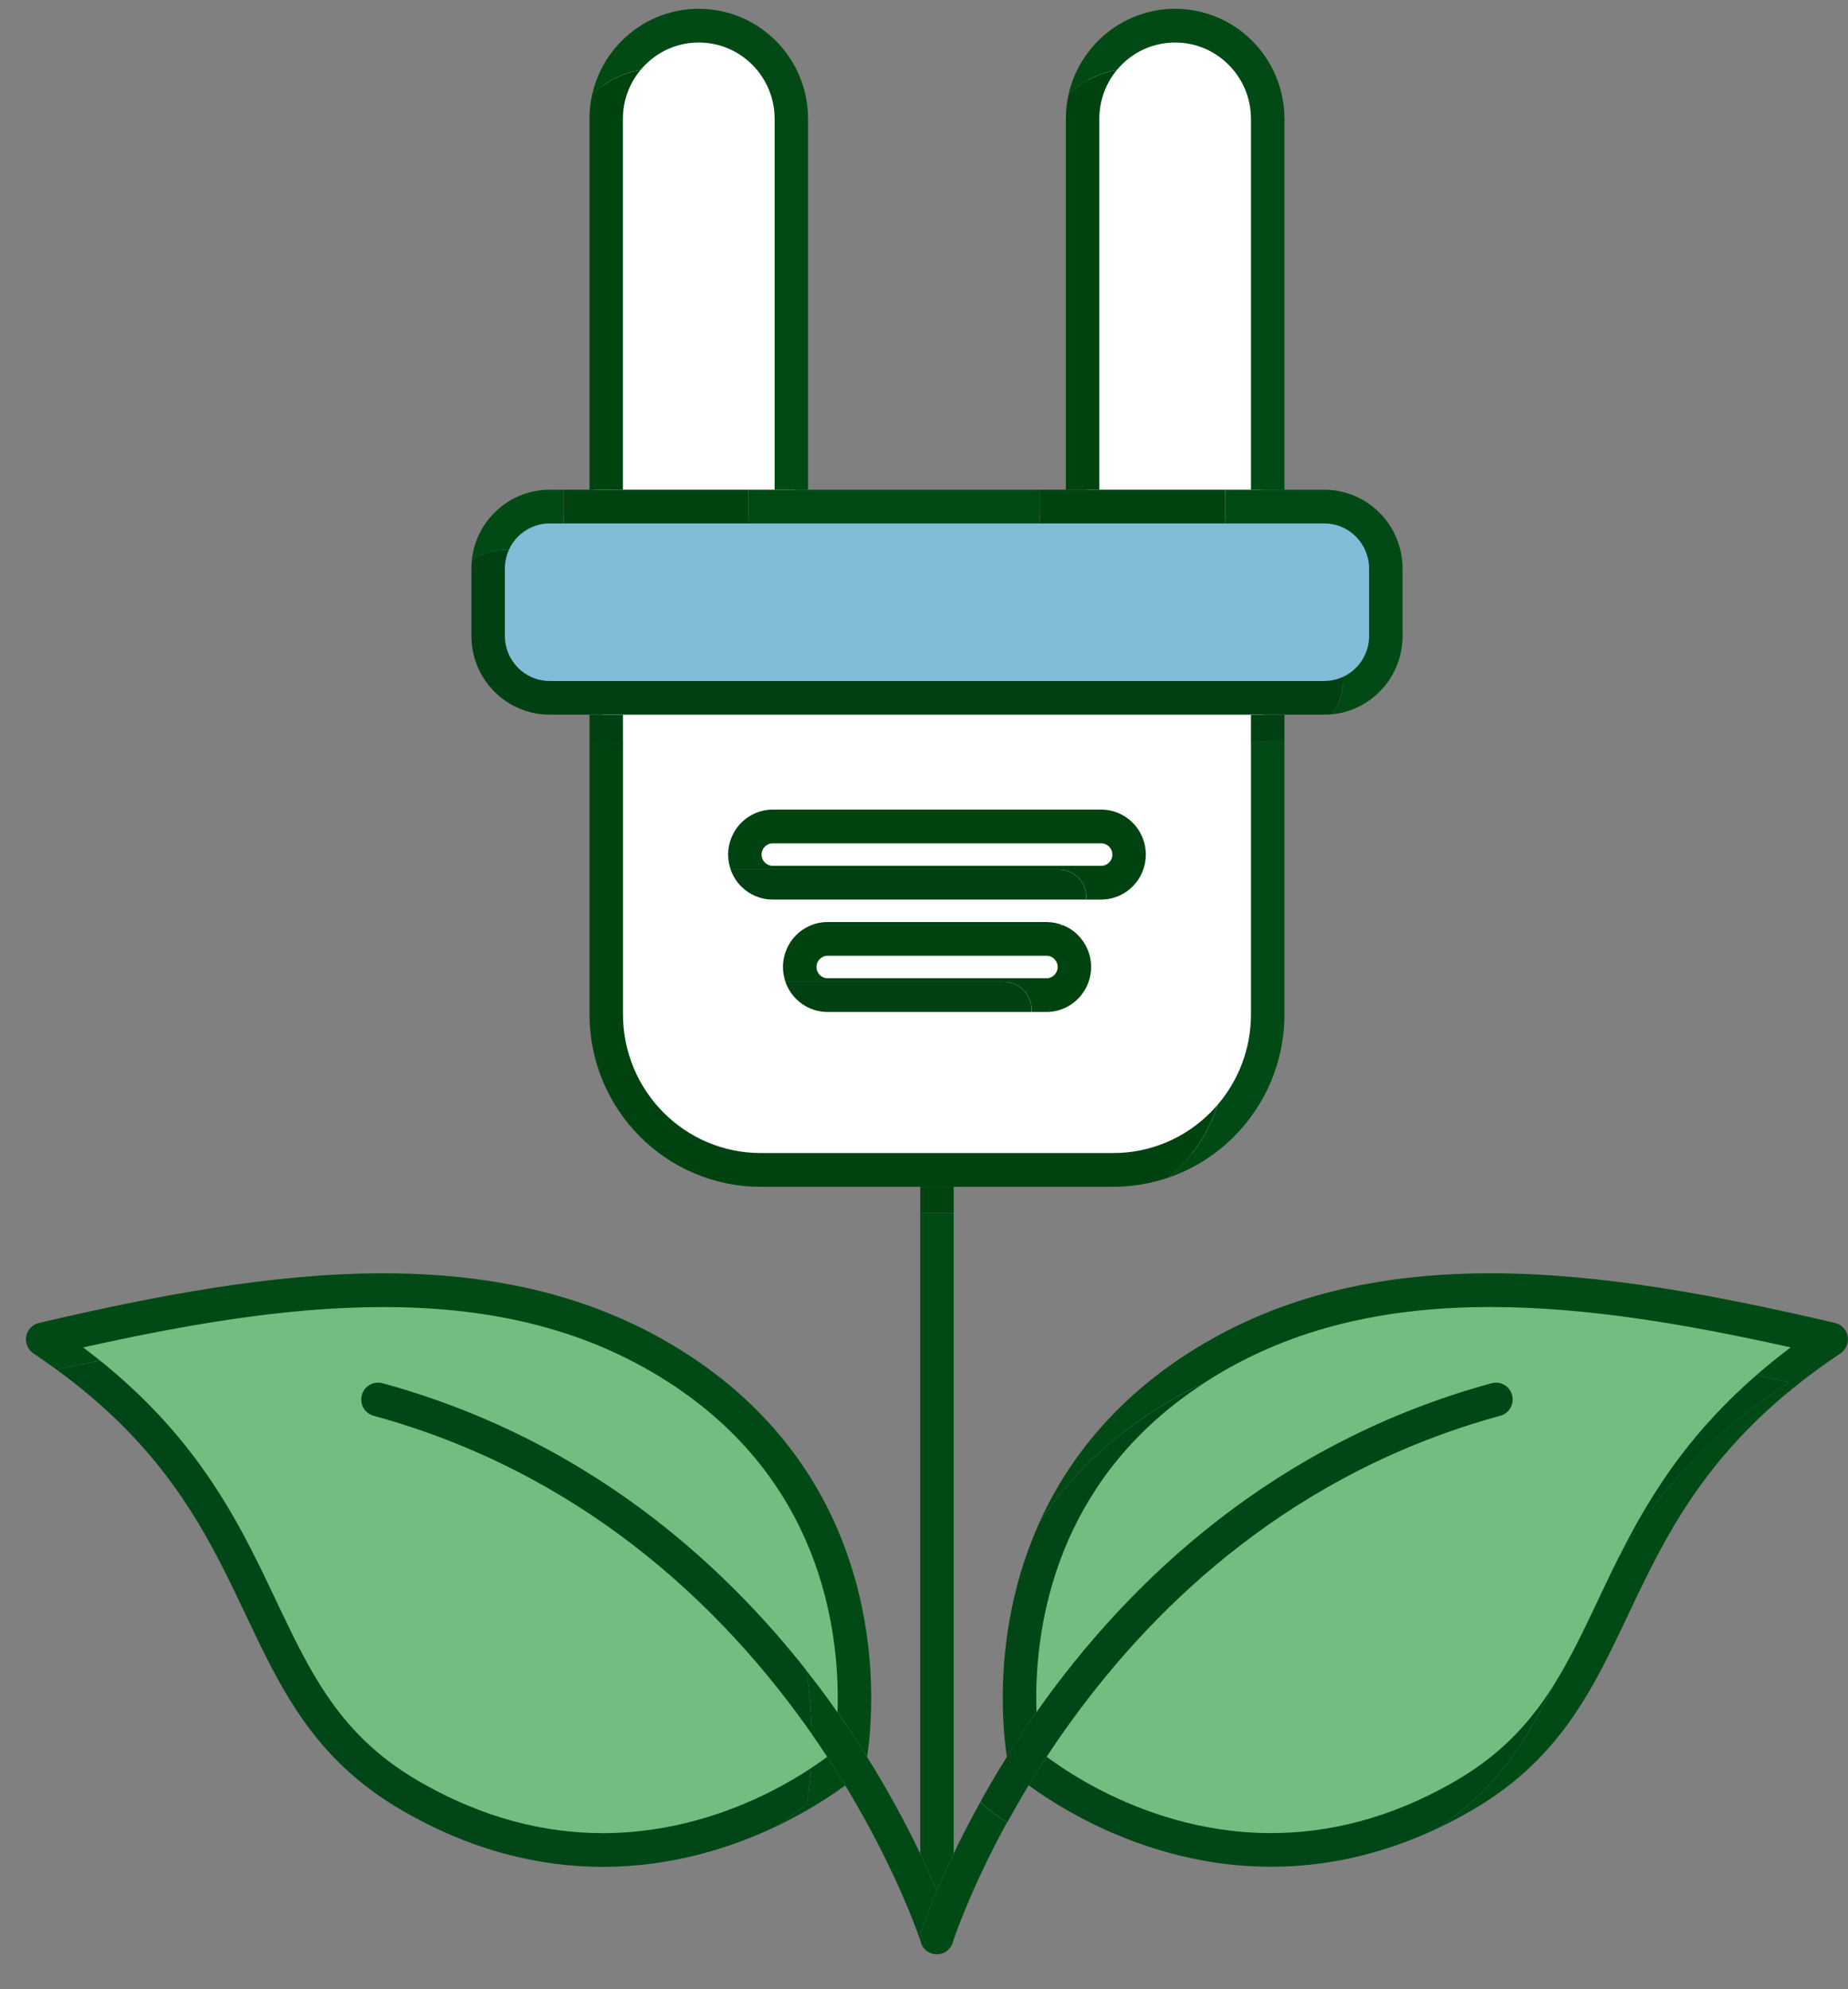 <svg width="105" height="113" viewBox="0 0 105 113" fill="none" xmlns="http://www.w3.org/2000/svg">
<rect x="0" y="0" width="105" height="113" fill="#808080" stroke="none"/>
<g clip-path="url(#clip0_54719_1182)">
<path d="M44.648 4.436L45.167 27.909L61.78 29.474V5.479C61.607 4.262 62.299 1.828 66.452 1.828C70.606 1.828 71.644 4.262 71.644 5.479V23.214V37.82L72.682 57.119C69.567 68.595 66.452 65.987 52.435 66.508C38.418 67.03 38.937 64.944 36.86 63.379C35.199 62.127 34.784 56.598 34.784 53.99L33.745 28.43C33.918 21.649 34.264 7.566 34.264 5.479C34.264 2.871 36.341 1.828 38.937 1.828C41.014 1.828 43.609 3.567 44.648 4.436Z" fill="white"/>
<path d="M69.053 77.232C55.554 85.099 58.533 99.594 58.533 99.594C58.533 99.594 69.637 109.354 83.136 101.485C92.985 95.744 89.687 85.414 103.562 76.212C91.451 73.406 79.021 71.421 69.053 77.232Z" fill="#73BD80"/>
<path d="M78.336 36.746C78.336 38.691 76.772 40.266 74.841 40.266H30.823C28.893 40.266 27.329 38.691 27.329 36.746V32.922C27.329 30.977 28.893 29.402 30.823 29.402H74.841C76.772 29.402 78.336 30.977 78.336 32.922V36.746Z" fill="#83BCD9"/>
<path d="M37.288 77.32C51.031 85.371 47.998 100.205 47.998 100.205C47.998 100.205 36.694 110.194 22.951 102.141C12.925 96.265 16.282 85.693 2.157 76.276C14.487 73.404 27.141 71.373 37.288 77.32Z" fill="#73BD80"/>
<path d="M54.187 68.897H52.286V105.287C52.663 106.079 52.979 106.788 53.235 107.398C53.492 106.788 53.807 106.079 54.185 105.287V68.897" fill="#014A15"/>
<path d="M54.187 67.414H52.286V68.898H54.187V67.414Z" fill="#004311"/>
<path d="M53.143 111.012C53.143 111.012 53.152 111.012 53.156 111.012C53.152 111.012 53.147 111.012 53.143 111.012ZM53.331 111.012C53.331 111.012 53.322 111.012 53.315 111.012C53.32 111.012 53.324 111.012 53.331 111.012ZM52.783 110.899C52.891 110.959 53.013 110.996 53.143 111.01C53.072 111.003 53.004 110.988 52.937 110.965C52.937 110.965 52.935 110.965 52.933 110.965C52.931 110.965 52.926 110.963 52.924 110.963C52.92 110.963 52.915 110.959 52.911 110.959C52.911 110.959 52.911 110.959 52.909 110.959C52.864 110.943 52.823 110.923 52.783 110.901M53.735 110.874C53.686 110.903 53.635 110.927 53.582 110.95C53.582 110.95 53.574 110.954 53.569 110.954C53.569 110.954 53.565 110.954 53.562 110.956C53.562 110.956 53.56 110.956 53.558 110.956C53.485 110.983 53.408 111.001 53.331 111.008C53.476 110.992 53.613 110.945 53.735 110.872M53.741 110.87C53.741 110.87 53.737 110.872 53.735 110.874C53.737 110.874 53.739 110.87 53.741 110.87ZM54.106 110.447C54.106 110.447 54.104 110.451 54.102 110.456C54.102 110.454 54.104 110.451 54.106 110.447ZM54.115 110.425C54.115 110.425 54.11 110.436 54.108 110.44C54.11 110.436 54.112 110.429 54.115 110.425ZM52.352 110.409C52.352 110.409 52.354 110.416 52.356 110.42C52.356 110.418 52.356 110.416 52.354 110.414C52.354 110.414 52.354 110.411 52.354 110.409M52.346 110.394C52.346 110.394 52.348 110.4 52.348 110.402C52.348 110.4 52.346 110.396 52.346 110.394ZM52.343 110.385C52.343 110.385 52.343 110.389 52.346 110.391C52.346 110.391 52.346 110.391 52.346 110.389C52.346 110.389 52.346 110.389 52.346 110.387M52.339 110.373C52.339 110.373 52.339 110.376 52.339 110.378C52.339 110.378 52.339 110.376 52.339 110.373ZM54.146 110.338C54.146 110.338 54.146 110.342 54.146 110.345C54.146 110.345 54.146 110.349 54.143 110.351C54.135 110.376 54.126 110.4 54.117 110.425C54.128 110.396 54.139 110.367 54.148 110.338" fill="#014A15"/>
<path d="M72.98 42.078C72.927 42.08 72.876 42.083 72.823 42.083H71.078V57.611C71.078 59.576 70.367 61.367 69.189 62.748C68.668 64.388 67.685 65.82 66.395 66.891C67.818 66.401 69.092 65.589 70.13 64.543C71.891 62.773 72.982 60.316 72.98 57.611V42.08" fill="#014A15"/>
<path d="M35.395 42.082H33.494V57.611C33.494 60.316 34.585 62.772 36.343 64.543C38.101 66.316 40.54 67.413 43.223 67.413H63.248C64.348 67.413 65.406 67.228 66.395 66.888C67.685 65.82 68.668 64.388 69.189 62.746C69.059 62.897 68.924 63.044 68.785 63.186C67.365 64.615 65.415 65.495 63.25 65.495H43.228C41.063 65.495 39.111 64.615 37.69 63.186C36.272 61.756 35.398 59.791 35.398 57.609V42.08" fill="#004311"/>
<path d="M35.395 40.6H33.494V42.084H35.395V40.6ZM72.98 40.6H71.078V42.084H72.823C72.876 42.084 72.929 42.084 72.98 42.079V40.6Z" fill="#004013"/>
<path d="M62.57 45.988H43.908C43.21 45.988 42.572 46.275 42.114 46.736C41.657 47.196 41.372 47.839 41.372 48.542C41.372 48.838 41.423 49.123 41.516 49.388H60.147C61.021 49.388 61.73 50.102 61.73 50.985C61.73 51.023 61.73 51.061 61.726 51.096H62.572C63.268 51.096 63.906 50.809 64.361 50.349C64.818 49.891 65.103 49.245 65.103 48.542H63.202C63.202 48.722 63.133 48.876 63.016 48.994C62.899 49.11 62.746 49.181 62.568 49.181H43.906C43.727 49.181 43.574 49.11 43.457 48.994C43.34 48.876 43.272 48.722 43.272 48.542C43.272 48.362 43.34 48.209 43.457 48.091C43.574 47.973 43.727 47.904 43.906 47.904H62.568C62.744 47.904 62.899 47.973 63.016 48.091C63.133 48.209 63.202 48.362 63.202 48.542H65.103C65.103 47.839 64.818 47.196 64.361 46.736C63.906 46.275 63.268 45.988 62.57 45.988Z" fill="#004311"/>
<path d="M60.142 49.389H41.511C41.64 49.754 41.847 50.083 42.112 50.35C42.567 50.81 43.206 51.097 43.904 51.097H61.724C61.726 51.059 61.728 51.024 61.728 50.986C61.728 50.105 61.019 49.389 60.145 49.389" fill="#004013"/>
<path d="M60.403 52.559C60.319 52.572 60.233 52.581 60.145 52.581H46.022C45.724 52.71 45.454 52.895 45.229 53.121C44.772 53.58 44.487 54.225 44.487 54.928C44.487 55.224 44.537 55.509 44.63 55.773H57.032C57.907 55.773 58.618 56.487 58.618 57.368C58.618 57.406 58.618 57.444 58.614 57.482H59.458C60.156 57.482 60.796 57.195 61.251 56.734C61.708 56.276 61.995 55.631 61.995 54.928H60.094C60.094 55.108 60.023 55.262 59.908 55.38C59.791 55.498 59.639 55.566 59.46 55.566H47.027C46.848 55.566 46.695 55.498 46.578 55.38C46.461 55.262 46.393 55.108 46.393 54.928C46.393 54.748 46.461 54.594 46.578 54.476C46.695 54.358 46.848 54.289 47.027 54.289H59.46C59.639 54.289 59.791 54.358 59.908 54.476C60.023 54.594 60.094 54.748 60.094 54.928H61.995C61.995 54.225 61.711 53.582 61.251 53.121C61.015 52.881 60.728 52.688 60.407 52.559" fill="#004311"/>
<path d="M59.455 52.375H47.02C46.667 52.375 46.329 52.448 46.02 52.582H60.142C60.231 52.582 60.317 52.575 60.401 52.56C60.107 52.44 59.787 52.375 59.453 52.375" fill="#004013"/>
<path d="M57.028 55.773H44.626C44.754 56.138 44.962 56.468 45.227 56.734C45.681 57.195 46.322 57.482 47.018 57.482H58.609C58.612 57.444 58.614 57.406 58.614 57.369C58.614 56.488 57.905 55.773 57.028 55.773Z" fill="#004013"/>
<path d="M39.707 0.5H39.705C37.993 0.5 36.433 1.201 35.314 2.331C34.501 3.147 33.913 4.195 33.648 5.363C34.39 4.649 35.34 4.151 36.398 3.973C36.48 3.873 36.568 3.777 36.659 3.686C37.441 2.898 38.512 2.416 39.705 2.416C40.897 2.416 41.966 2.9 42.751 3.686C43.532 4.473 44.012 5.552 44.012 6.754V27.818H45.913V6.754C45.913 5.03 45.215 3.459 44.093 2.331C42.974 1.203 41.416 0.5 39.707 0.5Z" fill="#014A15"/>
<path d="M36.396 3.973C35.34 4.153 34.39 4.649 33.646 5.363C33.544 5.81 33.492 6.275 33.492 6.754V27.817H35.393V6.754C35.393 5.692 35.769 4.727 36.394 3.973" fill="#004311"/>
<path d="M66.773 0.5H66.771C65.059 0.5 63.502 1.201 62.38 2.331C61.569 3.147 60.979 4.195 60.714 5.363C61.456 4.649 62.406 4.151 63.462 3.973C63.544 3.873 63.632 3.777 63.723 3.686C64.505 2.898 65.576 2.416 66.769 2.416C67.961 2.416 69.032 2.9 69.814 3.686C70.596 4.473 71.076 5.552 71.078 6.754V27.818H72.98V6.754C72.98 5.03 72.282 3.459 71.16 2.331C70.04 1.203 68.483 0.5 66.773 0.5Z" fill="#014A15"/>
<path d="M63.462 3.973C62.406 4.153 61.457 4.649 60.714 5.363C60.613 5.81 60.56 6.275 60.56 6.754V27.817H62.462V6.754C62.462 5.692 62.837 4.727 63.462 3.973Z" fill="#004311"/>
<path d="M79.692 36.121H77.79C77.79 36.831 77.507 37.467 77.046 37.932C76.834 38.143 76.589 38.317 76.317 38.446V38.562C76.317 39.311 76.085 40.005 75.69 40.575C76.739 40.47 77.686 39.997 78.391 39.285C79.193 38.477 79.694 37.351 79.692 36.119M32.02 27.818H31.227C30.002 27.818 28.886 28.321 28.084 29.131C27.38 29.841 26.907 30.793 26.803 31.852C27.369 31.454 28.06 31.22 28.802 31.22H28.917C29.043 30.946 29.217 30.699 29.427 30.486C29.891 30.021 30.521 29.736 31.225 29.736H32.018V27.821M59.086 27.818H42.538V29.734H59.086V27.818ZM75.248 27.818H69.605V29.734H75.246C75.95 29.734 76.582 30.019 77.044 30.484C77.505 30.951 77.788 31.585 77.788 32.297V36.121H79.69V32.297C79.69 31.064 79.191 29.936 78.389 29.131C77.587 28.323 76.472 27.818 75.246 27.818" fill="#014A15"/>
<path d="M42.539 27.818H35.395H33.494H32.02V29.734H42.539V27.818Z" fill="#004311"/>
<path d="M69.605 27.818H62.461H60.56H59.086V29.734H69.605V27.818Z" fill="#004311"/>
<path d="M28.919 31.217H28.805C28.06 31.217 27.371 31.45 26.805 31.849C26.79 31.995 26.783 32.145 26.783 32.294V36.118C26.783 37.353 27.283 38.476 28.087 39.284C28.888 40.091 30.004 40.594 31.23 40.594H75.25C75.4 40.594 75.546 40.587 75.692 40.572C76.087 40 76.319 39.306 76.319 38.558V38.443C75.995 38.594 75.632 38.679 75.248 38.681H31.23C30.523 38.681 29.893 38.396 29.432 37.931C28.97 37.464 28.687 36.83 28.687 36.12V32.296C28.687 31.909 28.771 31.544 28.924 31.217" fill="#004013"/>
<path d="M47.002 99.793C46.76 99.973 46.448 100.195 46.077 100.44C45.995 101.699 45.841 102.451 45.841 102.451C45.841 102.451 45.2 103.016 44.041 103.771C44.301 103.648 44.551 103.524 44.791 103.401C46.227 102.663 47.327 101.926 48.025 101.415C47.705 100.885 47.362 100.345 47.002 99.795M21.787 72.326C15.391 72.326 8.736 73.628 2.211 75.147C1.842 75.232 1.557 75.534 1.489 75.91C1.42 76.286 1.584 76.669 1.9 76.878C2.357 77.183 2.796 77.49 3.216 77.797C4.04 77.619 4.864 77.448 5.688 77.285C5.376 77.036 5.056 76.787 4.725 76.538C10.514 75.247 16.305 74.242 21.785 74.244C24.535 74.244 27.208 74.495 29.765 75.085C32.323 75.674 34.766 76.6 37.076 77.953C41.671 80.649 44.268 84.077 45.759 87.441C47.245 90.8 47.599 94.106 47.599 96.46C47.599 96.743 47.594 97.01 47.586 97.261C48.193 98.126 48.754 98.974 49.267 99.797C49.357 99.212 49.501 98.031 49.501 96.46C49.501 93.917 49.125 90.349 47.497 86.662C45.874 82.978 42.976 79.189 38.033 76.297C35.546 74.84 32.913 73.846 30.192 73.218C27.468 72.591 24.654 72.328 21.787 72.328" fill="#014A15"/>
<path d="M5.688 77.285C4.864 77.448 4.04 77.619 3.216 77.797C5.962 79.801 7.934 81.832 9.467 83.85C12.117 87.339 13.458 90.816 15.11 94.097C15.936 95.735 16.846 97.321 18.055 98.794C19.261 100.267 20.765 101.617 22.741 102.774C26.826 105.17 30.75 106.042 34.238 106.042H34.249C38.174 106.042 41.536 104.954 44.041 103.771C45.2 103.016 45.841 102.451 45.841 102.451C45.841 102.451 45.995 101.699 46.077 100.44C45.476 100.836 44.716 101.295 43.818 101.751C41.447 102.952 38.13 104.127 34.251 104.127C31.071 104.124 27.506 103.348 23.698 101.119C21.321 99.722 19.773 98.089 18.516 96.216C17.575 94.812 16.807 93.268 16.018 91.615C14.836 89.136 13.613 86.409 11.658 83.619C10.18 81.51 8.283 79.374 5.69 77.287" fill="#004617"/>
<path d="M50.812 102.427V106.629C51.078 107.201 51.307 107.721 51.499 108.18C51.791 108.869 52.001 109.419 52.136 109.793C52.204 109.98 52.253 110.122 52.286 110.218C52.301 110.264 52.315 110.3 52.321 110.324L52.325 110.34C52.27 110.16 52.268 109.962 52.33 109.768C52.339 109.744 52.619 108.863 53.236 107.401C52.977 106.791 52.663 106.082 52.286 105.29C51.873 104.424 51.382 103.461 50.812 102.429M45.792 94.853C46.015 96.188 46.103 97.425 46.121 98.495C46.428 98.934 46.72 99.368 47 99.795C47.362 100.344 47.703 100.885 48.023 101.414C48.27 101.821 48.504 102.22 48.727 102.609C49.587 104.106 50.274 105.474 50.81 106.629V102.427C50.349 101.59 49.834 100.709 49.264 99.797C48.749 98.974 48.191 98.126 47.583 97.261C47.451 97.072 47.316 96.882 47.177 96.691C46.74 96.084 46.276 95.47 45.79 94.853" fill="#014A15"/>
<path d="M21.476 78.537C21.056 78.537 20.674 78.818 20.559 79.245C20.422 79.757 20.72 80.282 21.228 80.419C27.135 82.037 32.025 84.709 36.047 87.817C40.343 91.134 43.65 94.951 46.123 98.493C46.106 97.423 46.015 96.186 45.794 94.851C43.502 91.946 40.666 88.971 37.204 86.295C33.01 83.054 27.892 80.255 21.728 78.569C21.644 78.546 21.56 78.535 21.478 78.535" fill="#004617"/>
<path d="M53.2 111.014C53.2 111.014 53.211 111.014 53.218 111.014C53.211 111.014 53.207 111.014 53.2 111.014ZM52.935 110.967C53.002 110.989 53.07 111.005 53.141 111.012C53.141 111.012 53.15 111.012 53.154 111.012C53.169 111.012 53.183 111.014 53.198 111.014C53.114 111.012 53.028 110.996 52.944 110.969C52.94 110.969 52.937 110.967 52.933 110.965M52.924 110.963C52.924 110.963 52.931 110.963 52.933 110.965C52.931 110.965 52.926 110.963 52.924 110.963ZM53.562 110.958C53.562 110.958 53.56 110.958 53.558 110.958C53.558 110.958 53.56 110.958 53.562 110.958ZM52.907 110.956C52.907 110.956 52.907 110.956 52.909 110.956C52.909 110.956 52.909 110.956 52.907 110.956ZM53.582 110.949C53.582 110.949 53.574 110.954 53.569 110.954C53.574 110.954 53.578 110.952 53.582 110.949ZM53.892 110.754C53.801 110.838 53.697 110.905 53.582 110.952C53.635 110.932 53.686 110.905 53.735 110.876C53.735 110.876 53.739 110.872 53.741 110.872C53.744 110.872 53.746 110.869 53.748 110.867C53.799 110.834 53.847 110.796 53.889 110.756M53.9 110.743C53.9 110.743 53.896 110.747 53.892 110.749C53.894 110.747 53.896 110.745 53.9 110.743ZM52.551 110.722C52.551 110.722 52.555 110.727 52.557 110.729C52.555 110.727 52.553 110.725 52.551 110.722ZM52.354 110.413C52.354 110.413 52.354 110.418 52.356 110.42C52.403 110.533 52.469 110.636 52.549 110.72C52.465 110.631 52.398 110.527 52.354 110.413ZM52.35 110.402C52.35 110.402 52.35 110.407 52.352 110.407C52.352 110.407 52.352 110.409 52.352 110.411C52.352 110.409 52.35 110.404 52.348 110.402M52.343 110.387C52.343 110.387 52.343 110.387 52.343 110.389C52.343 110.389 52.343 110.389 52.343 110.387ZM54.143 110.342V110.347C54.143 110.344 54.143 110.342 54.146 110.34" fill="#014A15"/>
<path d="M82.263 75.725C77.408 75.725 72.752 76.492 68.48 78.514C64.452 81.115 62.104 84.305 60.714 87.438C59.228 90.799 58.874 94.103 58.874 96.457C58.874 96.74 58.879 97.007 58.888 97.258C61.441 93.625 64.843 89.716 69.269 86.297C73.463 83.055 78.583 80.256 84.748 78.57C84.832 78.548 84.916 78.537 84.998 78.537C85.415 78.537 85.799 78.817 85.914 79.244C86.051 79.756 85.753 80.281 85.247 80.419C79.385 82.023 74.528 84.668 70.521 87.745C66.517 90.822 63.367 94.332 60.944 97.66C60.418 98.381 59.928 99.096 59.469 99.792C59.564 99.863 59.667 99.939 59.782 100.021C60.418 100.475 61.357 101.084 62.543 101.694C64.918 102.915 68.279 104.128 72.218 104.128H72.222C75.403 104.126 78.968 103.349 82.775 101.12C84.558 100.072 85.872 98.891 86.952 97.576C87.445 96.975 87.889 96.346 88.3 95.689C89.433 93.396 90.475 90.933 91.999 88.41C92.929 86.564 94.016 84.637 95.493 82.688C96.653 81.16 98.056 79.622 99.801 78.107C93.892 76.781 87.942 75.729 82.259 75.729" fill="#74BD80"/>
<path d="M84.686 72.326C81.821 72.326 79.005 72.589 76.282 73.216C73.558 73.843 70.928 74.838 68.441 76.295C63.57 79.145 60.684 82.867 59.047 86.5C60.695 83.99 63.076 81.568 66.493 79.563C67.144 79.181 67.807 78.834 68.478 78.515C68.774 78.324 69.081 78.135 69.395 77.95C71.703 76.598 74.146 75.672 76.704 75.083C79.261 74.493 81.932 74.242 84.684 74.242H84.695C90.173 74.242 95.96 75.247 101.744 76.535C101.053 77.056 100.406 77.579 99.801 78.104C100.408 78.24 101.016 78.38 101.623 78.52C96.766 81.757 93.976 85.132 91.999 88.404C91.149 90.097 90.429 91.719 89.667 93.225C89.234 94.082 88.788 94.903 88.3 95.684C86.751 98.816 85.031 101.635 81.671 103.86C82.354 103.539 83.041 103.177 83.732 102.769C86.367 101.228 88.16 99.337 89.534 97.281C90.568 95.739 91.374 94.106 92.169 92.438C93.364 89.93 94.535 87.332 96.368 84.72C98.202 82.106 100.693 79.465 104.572 76.876C104.887 76.664 105.049 76.282 104.982 75.908C104.916 75.532 104.629 75.23 104.26 75.145C97.733 73.625 91.078 72.326 84.684 72.326" fill="#014A15"/>
<path d="M88.302 95.686C87.891 96.342 87.447 96.972 86.954 97.572C85.876 98.887 84.562 100.068 82.778 101.116C78.97 103.345 75.405 104.122 72.224 104.124H72.22C68.279 104.124 64.92 102.912 62.545 101.69C61.359 101.081 60.42 100.471 59.784 100.017C59.669 99.935 59.566 99.859 59.471 99.788C59.108 100.34 58.768 100.88 58.448 101.408C59.146 101.919 60.246 102.656 61.682 103.394C64.246 104.709 67.893 106.035 72.224 106.035H72.235C75.133 106.035 78.331 105.432 81.673 103.857C85.031 101.632 86.751 98.816 88.302 95.681M68.48 78.517C67.809 78.835 67.146 79.185 66.495 79.565C63.075 81.57 60.697 83.99 59.049 86.502C59.025 86.555 59 86.609 58.978 86.662C57.35 90.349 56.975 93.917 56.975 96.46C56.975 98.031 57.118 99.212 57.209 99.797C57.724 98.974 58.282 98.126 58.89 97.261C58.881 97.009 58.877 96.74 58.877 96.46C58.877 94.106 59.23 90.802 60.717 87.441C62.106 84.308 64.454 81.118 68.483 78.517M99.805 78.103C98.058 79.621 96.657 81.156 95.498 82.684C94.02 84.633 92.931 86.56 92.004 88.406C93.98 85.134 96.772 81.759 101.627 78.522C101.02 78.382 100.415 78.241 99.805 78.106" fill="#004617"/>
<path d="M55.751 102.264C55.142 103.358 54.623 104.375 54.188 105.287C53.81 106.079 53.494 106.789 53.238 107.398C52.622 108.86 52.341 109.743 52.332 109.765C52.27 109.959 52.273 110.157 52.328 110.337C52.33 110.346 52.334 110.355 52.337 110.364C52.337 110.366 52.337 110.371 52.339 110.373C52.339 110.373 52.339 110.375 52.339 110.377C52.339 110.377 52.339 110.382 52.339 110.384C52.339 110.384 52.339 110.384 52.339 110.386C52.339 110.386 52.339 110.386 52.339 110.388C52.339 110.388 52.339 110.388 52.339 110.391C52.339 110.393 52.341 110.397 52.341 110.4C52.341 110.4 52.343 110.406 52.346 110.408C52.39 110.522 52.456 110.626 52.54 110.715C52.54 110.718 52.544 110.72 52.547 110.722C52.551 110.727 52.553 110.729 52.557 110.733C52.619 110.796 52.692 110.849 52.772 110.893C52.812 110.916 52.853 110.933 52.898 110.951C52.898 110.951 52.898 110.951 52.9 110.951C52.904 110.951 52.909 110.956 52.913 110.956C52.915 110.956 52.92 110.956 52.922 110.958C52.922 110.958 52.924 110.958 52.926 110.958C52.929 110.958 52.933 110.96 52.937 110.962C53.021 110.989 53.108 111.005 53.191 111.007C53.191 111.007 53.203 111.007 53.209 111.007H53.245C53.245 111.007 53.255 111.007 53.26 111.007C53.275 111.007 53.289 111.007 53.304 111.005C53.309 111.005 53.313 111.005 53.32 111.005C53.397 110.996 53.474 110.98 53.547 110.954C53.547 110.954 53.549 110.954 53.551 110.954C53.551 110.954 53.556 110.953 53.558 110.951C53.562 110.951 53.567 110.949 53.571 110.947C53.686 110.902 53.79 110.836 53.881 110.749C53.883 110.747 53.885 110.744 53.889 110.742C53.971 110.662 54.042 110.564 54.09 110.453C54.09 110.451 54.093 110.448 54.095 110.444C54.095 110.444 54.095 110.44 54.097 110.44C54.099 110.435 54.102 110.428 54.104 110.424C54.112 110.4 54.121 110.375 54.13 110.351C54.13 110.351 54.13 110.346 54.13 110.344C54.13 110.344 54.13 110.339 54.13 110.337C54.199 110.124 55.122 107.349 57.209 103.532C56.277 102.9 55.767 102.451 55.767 102.451C55.767 102.451 55.754 102.386 55.734 102.264" fill="#014A15"/>
<path d="M84.997 78.537C84.916 78.537 84.832 78.549 84.748 78.571C78.583 80.257 73.466 83.056 69.269 86.297C64.843 89.717 61.441 93.628 58.888 97.259C58.28 98.124 57.719 98.972 57.207 99.795C56.809 100.431 56.44 101.05 56.096 101.65C55.979 101.857 55.862 102.062 55.749 102.262C55.769 102.384 55.782 102.449 55.782 102.449C55.782 102.449 56.29 102.898 57.224 103.53C57.596 102.854 58.002 102.144 58.446 101.41C58.766 100.88 59.106 100.34 59.469 99.79C59.926 99.092 60.418 98.38 60.944 97.659C63.365 94.333 66.514 90.82 70.521 87.743C74.528 84.666 79.385 82.021 85.247 80.417C85.753 80.279 86.053 79.752 85.914 79.243C85.799 78.816 85.415 78.535 84.997 78.535" fill="#004617"/>
</g>
<defs>
<clipPath id="clip0_54719_1182">
<rect width="105" height="112" fill="white" transform="translate(0 0.5)"/>
</clipPath>
</defs>
</svg>

